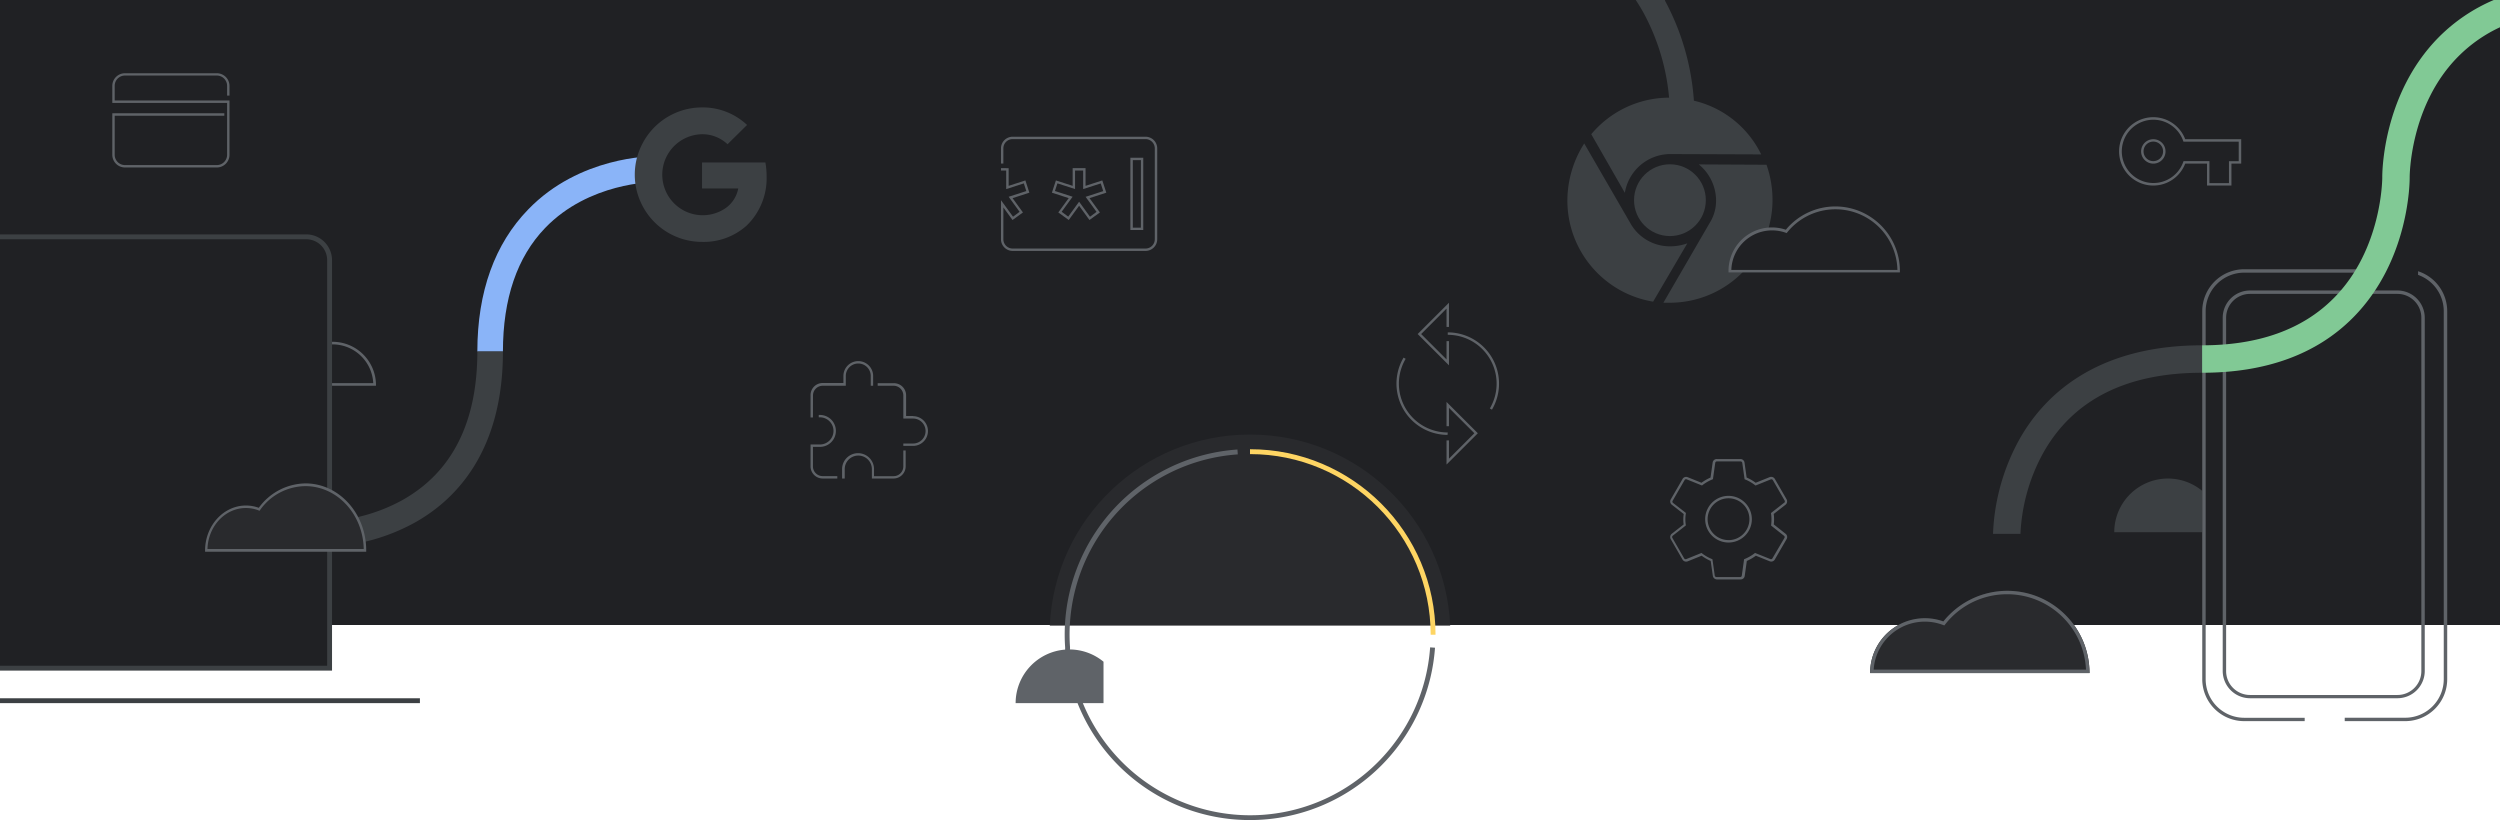 <svg width="512" height="168" xmlns="http://www.w3.org/2000/svg"><g fill="none" fill-rule="evenodd"><path fill="#202124" d="M0 0h512v128H0z"/><path d="M256 89c-21.933-.023-40 17.22-41 39.13h82c-1-21.91-19.067-39.153-41-39.13z" fill="#292A2D" fill-rule="nonzero"/><path d="M97.76 72H103c0-10.83 2.9-19.34 8.63-25.3 9-9.37 22.15-9.41 22.28-9.41L134 32c-.62 0-15.32 0-25.84 10.91-6.79 6.99-10.4 16.78-10.4 29.09z" fill="#8AB4F8" fill-rule="nonzero"/><path d="M82.41 102.42A35.27 35.27 0 0 1 67 106.75V112a40.36 40.36 0 0 0 18-5c8.23-4.61 18-14.42 18-35h-5.24c0 14.48-5.16 24.71-15.35 30.42zM143.78 33.27v5.33h7.41a6.35 6.35 0 0 1-2.77 4.15 8.28 8.28 0 0 1-12.36-4.35 8.29 8.29 0 0 1 7.71-10.91 7.52 7.52 0 0 1 5.23 2.05l4-3.95a13.22 13.22 0 0 0-9.22-3.59 13.75 13.75 0 0 0-12.3 7.6 13.64 13.64 0 0 0 0 12.35 13.76 13.76 0 0 0 12.3 7.59 13.15 13.15 0 0 0 9.12-3.33 13.46 13.46 0 0 0 4.1-10.12 15.82 15.82 0 0 0-.25-2.82h-12.97zM433 109h18v-8.48a11 11 0 0 0-18 8.48z" fill="#3C4043" fill-rule="nonzero"/><path d="M491 59.49h-30.2a5.6 5.6 0 0 0-5.59 5.59v72.36a5.6 5.6 0 0 0 5.59 5.56H491a5.6 5.6 0 0 0 5.59-5.59V65.08a5.6 5.6 0 0 0-5.59-5.59zm4.89 77.95c0 2.7-2.19 4.89-4.89 4.89h-30.2a4.89 4.89 0 0 1-4.89-4.89V65.08c0-2.7 2.19-4.89 4.89-4.89H491c2.7 0 4.89 2.19 4.89 4.89v72.36z" fill="#5F6368" fill-rule="nonzero"/><path d="M418.43 92.8c6.1-10.92 17.06-16.46 32.56-16.46v-5.62c-22 0-32.53 10.52-37.46 19.34a43.35 43.35 0 0 0-5.36 19.27h5.62a37.88 37.88 0 0 1 4.64-16.53zM342 50.45a9.28 9.28 0 0 1-8.17-4.86l-9.38-16.21A21.84 21.84 0 0 0 321 40.92c-.07 10.325 7.375 19.169 17.56 20.86l7-11.94a10.66 10.66 0 0 1-3.56.61z" fill="#3C4043" fill-rule="nonzero"/><path d="M347.91 33.67a9.58 9.58 0 0 1 3.54 7.33 8.47 8.47 0 0 1-1.28 4.61L340.66 62h1.26a20.93 20.93 0 0 0 15.21-6.49h-2.81a8.64 8.64 0 0 1 7.82-8.6 20.8 20.8 0 0 0 .87-5.82 21.63 21.63 0 0 0-1.23-7.35l-13.87-.07z" fill="#3C4043" fill-rule="nonzero"/><path d="M342 31.55l18.69.07a20.52 20.52 0 0 0-13.78-11A50.49 50.49 0 0 0 341 .16V0h-6c.6.9 1.14 1.79 1.62 2.67A44.81 44.81 0 0 1 341.83 20a20.87 20.87 0 0 0-15.94 7.49l6.88 12a9.47 9.47 0 0 1 9.23-7.94z" fill="#3C4043" fill-rule="nonzero"/><circle fill="#3C4043" fill-rule="nonzero" transform="rotate(-89.77 342.003 40.997)" cx="342.003" cy="40.997" r="7.35"/><path d="M258.56 166.88A37.06 37.06 0 0 1 221.77 144H226v-8.48a11 11 0 0 0-6.86-2.51v-.48a37 37 0 0 1 34.36-39.47l-.07-1a38 38 0 0 0-35.29 40.53v.45A11 11 0 0 0 208 144h12.68c6.553 16.464 23.616 26.214 41.128 23.499 17.511-2.715 30.822-17.173 32.082-34.849l-1-.07c-1.3 18.39-15.94 33.016-34.33 34.3z" fill="#5F6368" fill-rule="nonzero"/><path d="M62.72 48.5H0v88.33h67.51V53.28a4.78 4.78 0 0 0-4.79-4.78z" fill="#202124" fill-rule="nonzero"/><path d="M68 53.28A5.3 5.3 0 0 0 62.72 48H0v1h62.72A4.28 4.28 0 0 1 67 53.28v83.06H0v1h68V53.28zM0 143.01h86v.99H0z" fill="#3C4043" fill-rule="nonzero"/><path d="M451.72 139.1V63.73a7.9 7.9 0 0 1 7.89-7.89h25.07v-.7h-25.06a8.6 8.6 0 0 0-8.6 8.59v75.37a8.6 8.6 0 0 0 8.6 8.59H472V147h-12.38a7.9 7.9 0 0 1-7.9-7.9zM495.22 55.55v.75a7.9 7.9 0 0 1 5.26 7.43v75.37a7.9 7.9 0 0 1-7.89 7.89H480.2v.7h12.39a8.6 8.6 0 0 0 8.6-8.59V63.73a8.61 8.61 0 0 0-5.97-8.18z" fill="#5F6368" fill-rule="nonzero"/><path d="M499.48 7.6c-11.6 11.7-11.6 28-11.59 28.74 0 .15 0 14.78-10 24.78-6.34 6.37-15.38 9.6-26.89 9.6v5.62c13.08 0 23.48-3.8 30.91-11.3 11.6-11.7 11.6-28 11.59-28.74 0-.15 0-14.78 10-24.78a29.73 29.73 0 0 1 8.5-5.94V0h-1.28a35.46 35.46 0 0 0-11.24 7.6z" fill="#81C995" fill-rule="nonzero"/><path d="M62.56 99.28a11.77 11.77 0 0 0-9.48 5 7.42 7.42 0 0 0-2.7-.52c-4.49 0-8.12 4-8.12 9h32.49c0-7.46-5.46-13.48-12.19-13.48z" fill="#292A2D" fill-rule="nonzero"/><path d="M68 70v.53a8.35 8.35 0 0 1 8.44 7.94H68V79h9v-.26A8.88 8.88 0 0 0 68 70zM166.5 81a2 2 0 0 1 2-2h4.72v-2a2.555 2.555 0 1 1 5.11 0v2h.49v-2a3.045 3.045 0 0 0-6.09 0v1.44h-4.23A2.48 2.48 0 0 0 166 81v4.5h.49l.01-4.5zM187 85.19h-1.43V81a2.49 2.49 0 0 0-2.57-2.52h-3.25V79H183a2 2 0 0 1 2 2v4.72h2a2.555 2.555 0 1 1 0 5.11h-2v.49h2a3.045 3.045 0 0 0 0-6.09v-.04zM185 95.52a2 2 0 0 1-2 2h-4v-1.44a3.27 3.27 0 0 0-6.54 0V98h.54v-1.92a2.78 2.78 0 1 1 5.56 0V98H183a2.49 2.49 0 0 0 2.48-2.48v-3.26H185v3.26zM166.49 95.52v-4h1.43a3.27 3.27 0 0 0 0-6.54h-.24v.49h.24a2.78 2.78 0 1 1 0 5.56H166v4.5a2.49 2.49 0 0 0 2.48 2.47h3v-.49h-3a2 2 0 0 1-1.99-1.99zM231.5 32.3v14.81h2.64V32.3h-2.64zm2.15 14.32H232V32.79h1.66l-.01 13.83z" fill="#5F6368" fill-rule="nonzero"/><path d="M234.61 28h-27.22a2.4 2.4 0 0 0-2.39 2.39v3.1h.49v-3.1c0-1.05.85-1.9 1.9-1.9h27.21a1.9 1.9 0 0 1 1.9 1.9V49a1.9 1.9 0 0 1-1.9 1.9h-27.21a1.9 1.9 0 0 1-1.9-1.9v-6.52l1.87 2.58 2.14-1.55-2.13-2.93 3.44-1.12-.81-2.51-3.43 1.11v-3.62H205v.49h1.07v3.8l3.61-1.17.51 1.57-3.62 1.17 2.24 3.08-1.34 1L205 41v8a2.4 2.4 0 0 0 2.39 2.39h27.21A2.4 2.4 0 0 0 237 49V30.39a2.4 2.4 0 0 0-2.39-2.39z" fill="#5F6368" fill-rule="nonzero"/><path d="M219.68 34.44v3.62l-3.43-1.11-.82 2.51 3.44 1.12-2.13 2.93 2.14 1.55 2.12-2.92 2.12 2.92 2.14-1.55-2.13-2.93 3.44-1.12-.82-2.51-3.43 1.11v-3.62h-2.64zm5.75 3.13l.51 1.57-3.61 1.17 2.24 3.08-1.34 1-2.23-3.08-2.23 3.06-1.34-1 2.24-3.08-3.62-1.17.51-1.57 3.61 1.17v-3.8h1.66v3.8l3.6-1.15zM296.25 69.86v3.75l-5.2-5.2 5.2-5.21v3.76h.5V62l-6.41 6.41 6.41 6.41v-4.96zM296.25 87.28h.5v-3.75l5.2 5.2-5.2 5.21v-3.75h-.5v4.95l6.41-6.41-6.41-6.41z" fill="#5F6368" fill-rule="nonzero"/><path d="M296.5 68.07v.5a10 10 0 0 1 8.62 15.08l.43.25a10.5 10.5 0 0 0-9-15.83h-.05zM296.5 88.57a10 10 0 0 1-8.62-15.08l-.43-.25a10.5 10.5 0 0 0 9 15.83l.05-.5zM47 31.7V20.58H23.49v-3a2.1 2.1 0 0 1 2.09-2.11H44.4a2.11 2.11 0 0 1 2.11 2.11v2H47v-2A2.6 2.6 0 0 0 44.4 15H25.6a2.59 2.59 0 0 0-2.6 2.6v3.48h23.51V31.7a2.11 2.11 0 0 1-2.11 2.11H25.6a2.11 2.11 0 0 1-2.11-2.11v-8h22.45v-.5H23v8.5a2.6 2.6 0 0 0 2.6 2.6h18.8a2.6 2.6 0 0 0 2.6-2.6zM354 101.55a4.78 4.78 0 1 0 4.78 4.78 4.79 4.79 0 0 0-4.78-4.78zm0 9.06a4.28 4.28 0 1 1 4.28-4.28 4.28 4.28 0 0 1-4.28 4.29v-.01z" fill="#5F6368" fill-rule="nonzero"/><path d="M365.9 102.27l-2.41-4.18a.88.88 0 0 0-1.05-.38l-2.88 1.16a9 9 0 0 0-1.85-1.07l-.43-3.06a.85.85 0 0 0-.85-.73h-4.84a.84.84 0 0 0-.84.73l-.43 3.06a9.33 9.33 0 0 0-1.85 1.07l-2.88-1.16a.85.85 0 0 0-1 .38l-2.42 4.19a.84.84 0 0 0 .22 1.09l2.44 1.9a7.56 7.56 0 0 0-.09 1.07 8 8 0 0 0 .07 1.07l-2.44 1.91a.88.88 0 0 0-.21 1.09l2.41 4.18a.87.87 0 0 0 1.05.38l2.88-1.16a9 9 0 0 0 1.85 1.07l.44 3.07a.87.87 0 0 0 .85.72h4.84a.83.83 0 0 0 .84-.73l.43-3.06a9.34 9.34 0 0 0 1.85-1.07l2.88 1.16a.85.85 0 0 0 1-.38l2.42-4.19a.84.84 0 0 0-.22-1.09l-2.41-1.91c.04-.355.06-.713.06-1.07a7.93 7.93 0 0 0-.07-1.07l2.44-1.91a.88.88 0 0 0 .2-1.08zm-.52.7l-2.67 2.09v.15c.06.377.09.758.09 1.14 0 .384-.024.768-.07 1.15v.14l2.64 2.09a.33.33 0 0 1 .08.44l-2.45 4.17a.34.34 0 0 1-.43.16l-3.14-1.26-.11.09a8.89 8.89 0 0 1-2 1.15l-.13.05-.47 3.36a.33.33 0 0 1-.34.29h-4.84a.36.36 0 0 1-.36-.3l-.47-3.34-.13-.06a8.58 8.58 0 0 1-2-1.15l-.11-.09-3.12 1.26a.36.36 0 0 1-.44-.16l-2.41-4.18a.37.37 0 0 1 .08-.45l2.67-2.09v-.15a7.4 7.4 0 0 1-.09-1.14 7.28 7.28 0 0 1 .1-1.14v-.15l-2.62-2.04a.33.33 0 0 1-.08-.44l2.44-4.23a.34.34 0 0 1 .43-.16l3.14 1.26.11-.09a8.9 8.9 0 0 1 2-1.15l.13-.05.47-3.34a.34.34 0 0 1 .34-.3h4.84a.35.35 0 0 1 .36.3l.47 3.35.13.05a8.58 8.58 0 0 1 2 1.15l.11.09 3.12-1.26a.36.36 0 0 1 .44.16l2.41 4.18a.37.37 0 0 1-.13.48l.01-.03zM62.56 99a12 12 0 0 0-9.56 5 7.64 7.64 0 0 0-2.62-.47c-4.62 0-8.38 4.14-8.38 9.24v.23h33v-.28C75 105.15 69.42 99 62.56 99zm11.93 13.44h-32c.13-4.66 3.61-8.4 7.87-8.4a7.19 7.19 0 0 1 2.62.5l.17.07.11-.15a11.5 11.5 0 0 1 9.28-4.9c6.52 0 11.81 5.75 11.95 12.88zM375.91 42.28a13.18 13.18 0 0 0-10.17 4.77A8.89 8.89 0 0 0 354 55.51v.27h35.1v-.27c-.005-7.289-5.901-13.202-13.19-13.23zm-21.33 13a8.35 8.35 0 0 1 11.15-7.61l.18.06.12-.15a12.69 12.69 0 0 1 22.56 7.7h-34.01zM441 33.51a2.5 2.5 0 1 0-2.5-2.5 2.51 2.51 0 0 0 2.5 2.5zm0-4.51a2 2 0 1 1 0 4 2 2 0 0 1 0-4z" fill="#5F6368" fill-rule="nonzero"/><path d="M441 38a7 7 0 0 0 6.53-4.49H452V38h5v-4.49h2v-5h-11.47A7 7 0 1 0 441 38zm0-13.48a6.48 6.48 0 0 1 6.11 4.32l.06.17h11.32v4h-2v4.49h-4V33h-5.3l-.06.17a6.48 6.48 0 1 1-6.13-8.65z" fill="#5F6368" fill-rule="nonzero"/><path d="M256 92v1c20.435 0 37 16.565 37 37h1c0-20.987-17.013-38-38-38z" fill="#FED563" fill-rule="nonzero"/><path d="M411.08 121a16.81 16.81 0 0 0-13.08 6.27 11.21 11.21 0 0 0-15 10.58h44.93c0-9.306-7.544-16.85-16.85-16.85z" fill="#292A2D" fill-rule="nonzero"/><path d="M411.08 121.7c8.637.013 15.74 6.811 16.13 15.44h-43.48a10.5 10.5 0 0 1 14-9.22l.47.17.31-.39a16.09 16.09 0 0 1 12.56-6h.01zm-.01-.7a16.81 16.81 0 0 0-13.07 6.27 11.21 11.21 0 0 0-15 10.58h44.93c0-9.306-7.544-16.85-16.85-16.85h-.01z" fill="#5F6368" fill-rule="nonzero"/></g></svg>

